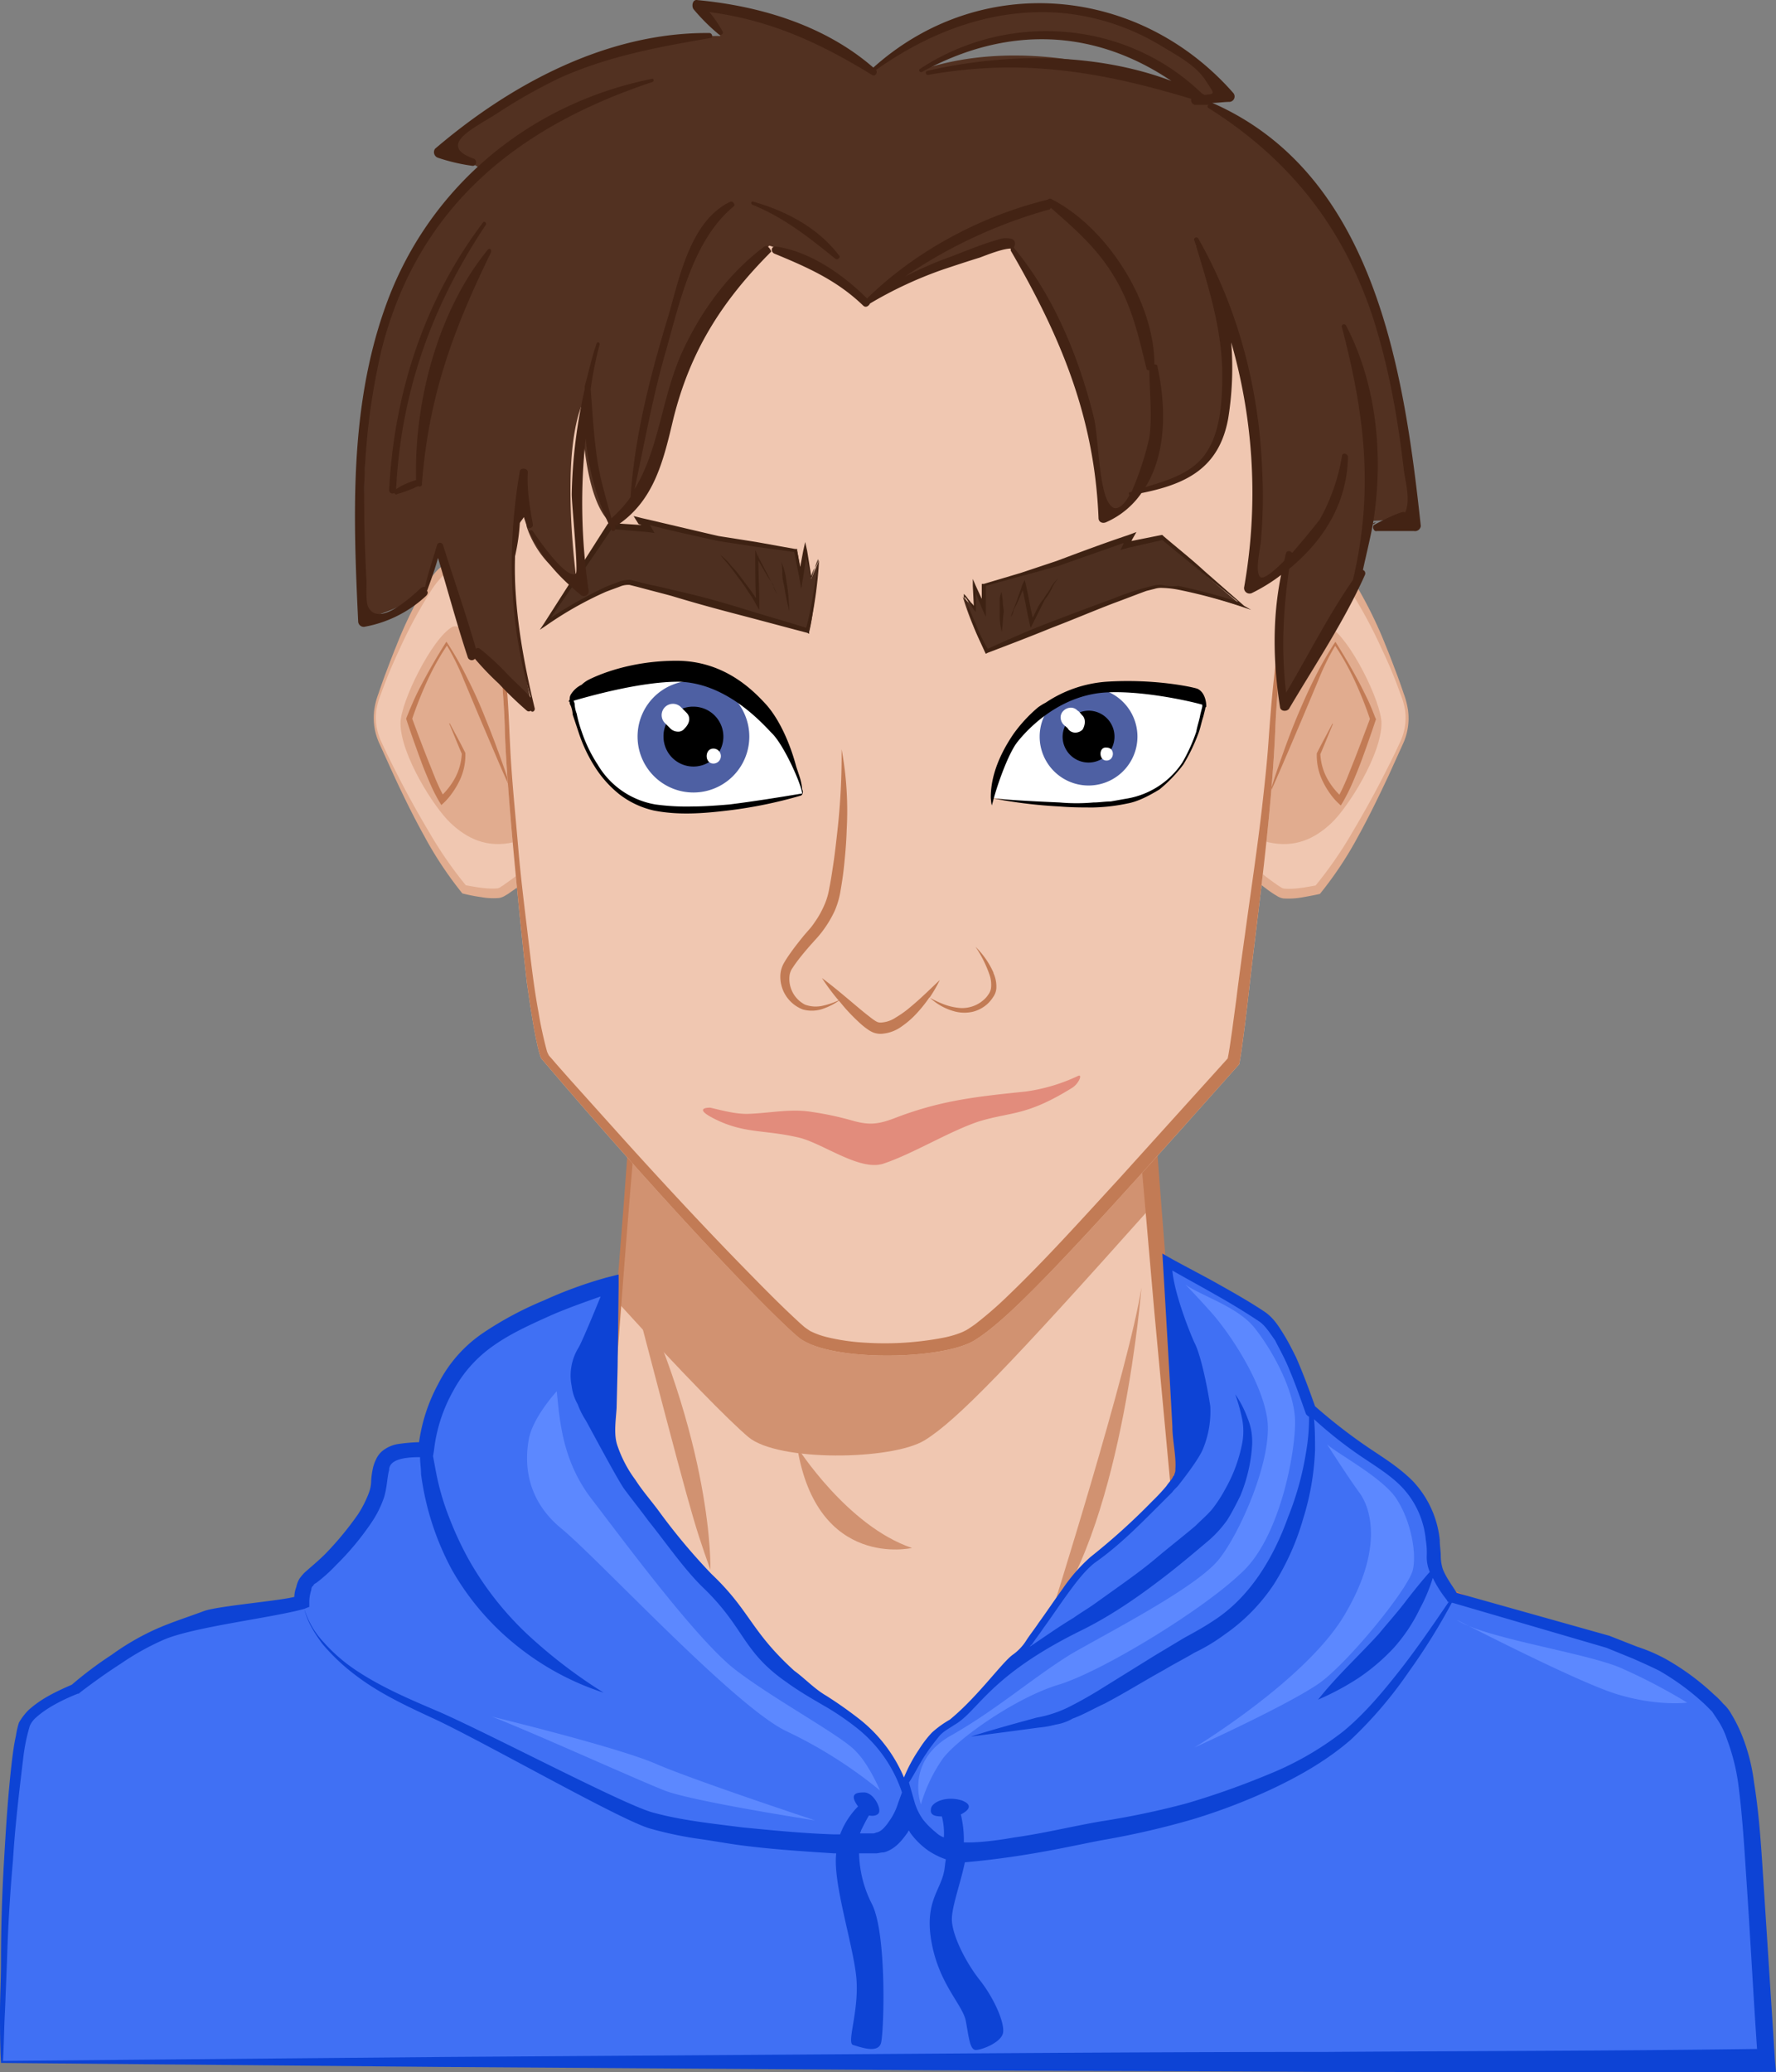 <svg id="Ebene_1" data-name="Ebene 1" xmlns="http://www.w3.org/2000/svg" viewBox="0 0 534 622.96"><rect x="0" y="0" width="534" height="622.96" fill="#808080" stroke="none"/><defs><style>.cls-1{fill:#f0c7b1;}.cls-2{fill:#d19271;}.cls-3{fill:#c27b55;}.cls-4{fill:#4070f4;}.cls-5{fill:#0d43d5;}.cls-6{fill:#5c88ff;}.cls-7{fill:#e1ac8f;}.cls-8{fill:#e28c7c;}.cls-9{fill:#fff;}.cls-10{fill:#4e60a3;}.cls-11{fill:#4d2f20;}.cls-12{fill:#3e2213;}.cls-13{fill:#523121;}.cls-14{fill:#432314;}</style></defs><g id="svga-group-wrapper"><g id="svga-group-humanwrap-move"><g id="svga-group-humanwrap"><g id="svga-group-humanbody-back"><path id="SvgjsPath8020" class="cls-1" d="M542.4,554.7c-6.9-10.2-116.7-53.4-116.7-53.4l-40.2-15.6L368.7,279.3H230.4L213.9,486l-40.2,15.6S64.2,544.8,57,555c-6.9,10.2-9.9,44.7-9.9,44.7V657H552.6V599.4c-.3.3-3-34.5-10.2-44.7Z" transform="translate(-32.1 -40.17)"/></g><g id="svga-group-chinshadow-single"><path id="SvgjsPath8541" class="cls-2" d="M257.1,472.14c8.85,7.5,43.2,7,53,1,9.6-5.88,25.71-22.56,68.76-70.86l-10-123H230.46L218.31,432.15C237.12,452.82,251.4,467.34,257.1,472.14Z" transform="translate(-32.1 -40.17)"/></g><g id="svga-group-humanbody-front"><path id="SvgjsPath8021" class="cls-3" d="M553.5,657c-.3-19.2-.3-38.4-.3-57.6l-.9-.3a.42.42,0,0,1,.6,0,.29.29,0,0,1,.3.3v-1.2l-.3-1.5-.3-2.7-.6-5.7c-.6-3.9-1.2-7.5-1.8-11.4a78.46,78.46,0,0,0-2.7-11.4c-1.2-3.6-2.4-7.5-4.5-10.8-2.4-2.7-5.7-4.5-8.7-6.3s-6.3-3.3-9.6-5.1c-6.3-3.3-12.9-6.3-19.5-9.3-13.2-6-26.1-11.7-39.3-17.1-13.2-5.7-26.4-11.1-39.6-16.5l-39-15.6-3.6-50.7c-1.2-17.1-2.7-34.5-3.9-51.6l-3.9-51.6L371.4,279l-.3-2.4h-2.4c-23.1,0-46.2.3-69.3.3l-69.3.6h-1.5V279L225,330.6l-3.9,51.6c-2.4,34.2-5.4,68.4-8.4,102.6-16.8,6.3-33.6,12.6-50.1,19.2q-25.2,9.9-50.4,20.7c-8.4,3.6-16.8,7.2-24.9,10.8-8.4,3.9-16.5,7.5-24.6,12.3a36.42,36.42,0,0,0-6,4.2,4.41,4.41,0,0,0-1.5,1.8l-.9,1.8a16.08,16.08,0,0,0-1.5,3.3,76.27,76.27,0,0,0-3.9,13.5,272.12,272.12,0,0,0-4.2,27.3L44.4,657v2.7h2.7l126.3.3H300c42,0,84.3-.3,126.3-.6l126.3-1.5h.9V657ZM300,654l-126.3-.3L50.1,654l-.3-54.3c.9-9,1.8-17.7,3.6-26.7a86.27,86.27,0,0,1,3.3-12.6,23.79,23.79,0,0,1,1.2-2.7l.6-1.2.9-.9a42.11,42.11,0,0,1,5.4-3.6c7.5-4.5,15.9-8.4,24-12.3s16.5-7.5,24.6-11.1c16.5-7.2,33.3-14.4,50.1-21.3s33.6-13.5,50.7-20.1l.6-.3v-.6c2.7-34.5,5.1-69,8.1-103.2l4.2-51.6,4.5-50.1,67.8.6c22.2.3,44.4.3,66.9.3l3.9,49.2,4.5,51.6c1.5,17.1,3,34.5,4.5,51.6l4.8,51.6v.9l.9.3,40.2,15c13.2,5.1,26.7,10.2,39.9,15.6s26.4,11.1,39.6,16.8c6.6,3,12.9,6,19.5,9,3.3,1.5,6.3,3.3,9.6,4.8,3,1.8,6.3,3.6,8.7,6a35,35,0,0,1,4.2,10.5c.9,3.6,1.8,7.5,2.4,11.1.6,3.9,1.2,7.5,1.8,11.4l.6,5.7.3,2.7.3,1.5v1.2c0,18.9,0,37.8-.3,56.7L426.3,654c-42,.3-84.3,0-126.3,0Z" transform="translate(-32.1 -40.17)"/><path id="SvgjsPath8022" class="cls-2" d="M375.3,427.2s-5.4,69-27.3,98.7C348,525.9,371.7,450.9,375.3,427.2Zm-103.5,48s15,23.7,34.5,30.3C306.3,505.5,277.8,512.1,271.8,475.2ZM220.2,420c20.1,76.8,20.1,76.8,25.5,92.1C245.7,512.1,246.9,474.3,220.2,420Z" transform="translate(-32.1 -40.17)"/></g><g id="svga-group-clothes-single"><path id="SvgjsPath7905" class="cls-4" d="M32.7,660c0-45.6,3.6-96.6,6.9-102.3,3-5.7,15-9.9,15-9.9a145.58,145.58,0,0,1,21.3-14.4c10.5-5.7,47.1-11.7,47.1-11.7a15.92,15.92,0,0,1,1.2-5.7c1.2-2.7,5.7-3.6,15-15.6s6.3-14.4,8.1-20.1,13.2-4.5,13.2-4.5,1.2-18,14.4-30c13.2-11.7,40.8-19.8,40.8-19.8s-.3,20.7-.3,33.9-3.9,13.8,15.3,37.8c19.5,23.7,37.2,45.3,46.2,51,9.3,5.7,21.6,12,27.3,28.5,0,0,5.1-13.2,11.1-17.7s18.6-18,23.7-23.1,15.9-24.3,22.5-28.5c6.6-4.5,22.2-19.5,24.9-23.7s-2.7-65.1-2.7-65.1,20.7,11.1,28.2,16.2,14.7,28.5,14.7,28.5,7.2,6.3,15.3,12.3,14.1,8.7,18.6,17.1,2.4,15.9,4.2,19.5c1.8,3.3,3.6,6,4.8,7.8,0,0,51.3,15.3,60,19.2s17.1,12,17.1,12,9.3,5.7,11.7,29.4,5.4,79.2,5.4,79.2l-531-.3Z" transform="translate(-32.1 -40.17)"/><path id="SvgjsPath7906" class="cls-5" d="M565.8,659.7l-3.6-55.8c-.6-9.3-1.2-18.6-2.7-27.9a57.3,57.3,0,0,0-3.6-14.1,45.16,45.16,0,0,0-3.3-6.6,11.75,11.75,0,0,0-2.4-3,22.91,22.91,0,0,0-2.7-2.7,74.22,74.22,0,0,0-14.7-10.8,50.57,50.57,0,0,0-8.4-3.6l-8.4-3.3L470.1,519c-1.5-2.4-3.3-4.8-4.2-7.2a13.31,13.31,0,0,1-.6-3.9c0-1.5-.3-3-.3-4.8a30.21,30.21,0,0,0-8.1-17.7c-4.8-4.8-10.2-7.8-15.3-11.4a163.49,163.49,0,0,1-14.1-11.1c-1.8-5.1-3.6-9.9-5.7-14.7-1.2-2.4-2.4-4.8-3.9-7.2s-3-4.8-5.7-6.6c-4.5-3-9.3-5.7-14.1-8.4s-9.6-5.1-14.4-7.8l-2.1-1.2s2.1,35.1,3,51.9c0,4.2,1.2,9,.9,12.9a2.7,2.7,0,0,1-.3,1.5c0,.3,0,.3-.3.6l-.3.6c-.6.9-1.2,1.5-1.8,2.4a57.59,57.59,0,0,1-4.2,4.5A195.89,195.89,0,0,1,360,508.2a50.77,50.77,0,0,0-8.4,9.6c-2.4,3.3-4.8,6.9-7.2,10.2-1.2,1.8-2.4,3.3-3.6,5.1a15.05,15.05,0,0,1-4.2,4.5c-3.3,2.4-10.5,12.6-18.9,19.5a30.45,30.45,0,0,0-5.4,3.9,32.75,32.75,0,0,0-3.9,5.1,45.27,45.27,0,0,0-4.5,8.4,44.14,44.14,0,0,0-13.2-17.4,124.35,124.35,0,0,0-10.2-7.2c-3.6-2.1-6.3-5.1-9.6-7.5-13.2-12-13.2-18-24.9-29.1a182.91,182.91,0,0,1-15.6-18.6c-2.4-3.3-5.1-6.3-7.2-9.6a37.18,37.18,0,0,1-5.4-10.2c-1.2-3.3-.6-7.2-.3-11.4l.3-12.3.3-24.3v-3.6l-3.6.9a128.55,128.55,0,0,0-18.9,6.9,103.68,103.68,0,0,0-18,9.6,40.71,40.71,0,0,0-13.8,15.6,51.61,51.61,0,0,0-5.7,17.4,53.88,53.88,0,0,0-6.6.6,10.2,10.2,0,0,0-4.5,2.1,7.22,7.22,0,0,0-1.8,2.4,12.35,12.35,0,0,0-.9,2.4,23.53,23.53,0,0,0-.6,4.2,10.78,10.78,0,0,1-.6,3.3,33.9,33.9,0,0,1-3.3,6.6,95.66,95.66,0,0,1-9.9,12c-1.8,1.8-3.6,3.3-6,5.4a13,13,0,0,0-1.8,2.1,7.84,7.84,0,0,0-.9,2.4,8.88,8.88,0,0,0-.6,3c-4.5,1.2-22.5,2.7-27,4.2-4.8,1.8-9.6,3.3-14.4,5.4a75.27,75.27,0,0,0-13.5,7.8,113.76,113.76,0,0,0-12,9c-4.8,2.1-9.3,4.2-13.2,7.8a18.7,18.7,0,0,0-2.7,3.6,23.68,23.68,0,0,0-.9,3.9c-.6,2.7-.9,5.1-1.2,7.5-1.2,10.2-1.8,20.1-2.4,30.3s-.9,20.1-.9,30.3c0,5.1-.3,10.2-.3,15,0,5.1,0,9.9.3,15.3l131.7,1.2,132.6.9c44.1.3,88.5.3,132.9.6,44.4,0,88.8.3,133.2,0h3.3l-.3-3.3ZM310.8,567c1.2-1.8,2.4-3.3,3.6-4.8s3-2.4,4.8-3.6c7.2-4.2,10.2-14.7,38.4-28.5,9.6-4.8,18-10.8,26.1-17.1,4.2-3.3,8.1-6.6,12-9.9a34.89,34.89,0,0,0,5.4-6c1.5-2.4,2.7-4.8,3.9-7.2a47.25,47.25,0,0,0,3.6-15.6,21.25,21.25,0,0,0-.3-4.2,19.4,19.4,0,0,0-1.2-3.9,30.23,30.23,0,0,0-3.6-6.9,54.73,54.73,0,0,1,2.1,7.5,19.37,19.37,0,0,1,0,7.2,45,45,0,0,1-5.1,13.8,41.2,41.2,0,0,1-3.9,6c-1.5,1.8-3.3,3.3-5.1,5.1-3.9,3.3-7.8,6.3-11.7,9.6s-8.1,6.3-12.3,9.3l-6.3,4.5c-2.1,1.5-4.2,2.7-6.3,4.2-4.5,2.7-8.7,5.7-13.2,8.7.3-.3.3-.6.6-.6,1.2-1.8,2.4-3.3,3.6-5.1,2.4-3.3,4.8-6.9,7.2-10.2s5.1-6.9,8.1-9.3c6.9-4.8,12.9-10.8,18.9-16.8l4.5-4.5c.6-.9,1.5-1.5,2.1-2.4,0,0,6-7.5,7.2-10.8a29.36,29.36,0,0,0,2.1-12.6c-.6-4.2-2.7-15.3-4.8-19.2-1.5-3.3-6-14.7-6.6-21.6,4.2,2.4,8.1,4.5,12.3,6.9,4.8,2.7,9.3,5.4,13.8,8.4,1.8,1.2,3.3,3.6,4.8,5.7,1.2,2.4,2.4,4.5,3.6,7.2,2.1,4.8,3.9,9.9,5.7,15l.3.3.3.3a.29.29,0,0,1,.3.3v.3a58.59,58.59,0,0,1-.9,10.2,89.73,89.73,0,0,1-5.4,19.5c-4.5,12.6-11.7,24.3-22.5,31.2-2.7,1.8-5.4,3.3-8.7,5.1l-9,5.4-17.4,10.8c-3,1.8-5.7,3.3-8.7,4.8a36.16,36.16,0,0,1-9.3,3c-6.6,1.8-13.2,3.6-19.8,5.7,6.9-.9,13.8-1.8,20.4-2.7a30.31,30.31,0,0,0,5.1-.9,14.77,14.77,0,0,0,5.1-1.8c3.3-1.2,6.3-3,9.6-4.5,6.3-3.3,12-6.9,18-10.2,3-1.8,6-3.3,9-5.1a55,55,0,0,0,9-5.4,56,56,0,0,0,15-15.3,76,76,0,0,0,8.7-19.5,78.77,78.77,0,0,0,3.6-20.7c0-3,0-6.3-.3-9.3a126.89,126.89,0,0,0,12.3,9.9c5.1,3.6,10.5,6.6,14.4,10.8a26.59,26.59,0,0,1,6.9,15.6,22.71,22.71,0,0,1,.3,4.5,11.45,11.45,0,0,0,.9,5.1c-2.4,2.7-4.8,5.7-6.9,8.4-2.7,3.6-5.7,6.9-8.4,10.2-5.7,6.3-12.6,12.6-18.3,19.8a80.09,80.09,0,0,0,12.3-6.6,61.4,61.4,0,0,0,10.5-9,49.75,49.75,0,0,0,7.8-11.7,50.77,50.77,0,0,0,3.9-9.3,35.53,35.53,0,0,0,4.2,6.6l.3.6h.3c-4.5,6.6-9,13.2-14.1,19.8-5.4,6.9-11.1,13.8-17.7,19.2a93.16,93.16,0,0,1-22.5,12.9,239.44,239.44,0,0,1-24.6,8.7,245.94,245.94,0,0,1-25.8,5.4c-8.7,1.5-17.1,3.6-25.8,4.8-10.2,1.8-14.4,1.5-15.3,1.5a32.65,32.65,0,0,0-.9-8.4c1.8-.9,4.2-2.7.3-4.2-4.8-1.5-9.3.6-9.3,2.7-.3,1.8,1.5,2.1,3.3,2.1a20.45,20.45,0,0,1,.6,6.3,6.53,6.53,0,0,1-2.4-1.5,24,24,0,0,1-3.9-3.9,18,18,0,0,1-2.4-4.8l-1.8-6.3c1.8-2.7,3.3-6,5.4-9ZM125.1,523.2v-1.8a12.76,12.76,0,0,1,.6-3.3c0-.6.3-1.2.6-1.2q0-.45.9-.9a48.72,48.72,0,0,0,6-5.4A83.57,83.57,0,0,0,143.7,498a31.63,31.63,0,0,0,3.9-7.8c.9-3,.9-6,1.5-8.1,0-3.3,4.8-3.9,9.3-3.9,0,1.8.3,3.3.3,5.1a83.15,83.15,0,0,0,9.3,28.8,79.52,79.52,0,0,0,19.5,22.8A81.79,81.79,0,0,0,213.6,549a151.71,151.71,0,0,1-23.1-17.7,94.76,94.76,0,0,1-17.4-22.2,100.74,100.74,0,0,1-6-12.9,76.27,76.27,0,0,1-3.9-13.5c-.3-1.5-.6-3.3-.9-4.8l.3-1.8a47.16,47.16,0,0,1,5.7-17.7,39,39,0,0,1,12.3-13.8c5.1-3.6,11.1-6.3,17.1-9,4.8-2.1,9.9-3.9,15-5.7,0,0-5.1,12.6-6.6,15.3a16,16,0,0,0-2.1,11.7,14.34,14.34,0,0,0,1.8,5.4,23.92,23.92,0,0,0,2.4,4.8c1.2,2.1,9,16.8,11.4,20.4,2.4,3.3,5.1,6.6,7.5,9.9,5.1,6.3,10.8,14.7,16.8,20.4,12.3,12,11.4,18.9,24.9,28.2,3.3,2.4,6.9,4.5,10.5,6.6a81.1,81.1,0,0,1,9.9,6.6A41.41,41.41,0,0,1,303,578.1l.3.9-1.2,3.3a18.24,18.24,0,0,1-2.7,5.4c-1.2,1.8-2.4,3-3.6,3.3-.3,0-.6.3-1.2.3h-3.9c0-.3.3-.6.3-.9.9-1.8,1.8-3.6,2.4-4.5,1.2.3,2.7,0,3-.9.6-1.5-1.8-6.3-4.8-6-2.7,0-3.9.9-1.5,4.2a23.87,23.87,0,0,0-5.4,8.4h-1.8c-9.3-.3-18.3-1.2-27.6-2.1-9.3-1.2-18.3-2.1-27-4.5s-46.8-22.5-63.6-30c-8.4-3.6-17.1-7.2-24.9-12.3a50.47,50.47,0,0,1-10.5-9,25.2,25.2,0,0,1-5.7-9.9l1.5-.6ZM431.1,657c-44.1,0-87.9.3-132,.6l-132.6.9L33,659.7c.3-4.8.3-9.9.6-15l.6-15c.3-10.2.9-20.1,1.8-30.3.6-9.9,1.8-20.1,3-30a60.07,60.07,0,0,1,1.2-7.2c.3-1.2.6-2.4.9-3.3a7.22,7.22,0,0,1,1.8-2.4c3.3-3,8.1-5.4,12.6-7.2h.3l.3-.3c3.9-3,8.1-6,12.3-8.7a78.22,78.22,0,0,1,12.9-7.2c9-3.9,32.7-6.6,42.3-9.3.9,3.9,3,7.2,5.4,10.5a61.51,61.51,0,0,0,10.2,9.6c7.5,5.7,16.2,9.6,24.6,13.5,16.8,8.1,54.6,29.7,63.6,32.4a113.49,113.49,0,0,0,13.8,3c4.5.6,9.3,1.5,13.8,2.1,9.3,1.2,18.6,1.8,27.9,2.4h.6v.3c-.9,8.7,4.8,26.1,6,36.3s-3,20.4-.9,21,7.5,2.7,8.4-.6,1.8-32.7-2.7-41.7a35,35,0,0,1-3.9-15.3h5.1c.6,0,1.5-.3,2.4-.3,3.3-.9,5.4-3.6,6.9-5.7.3-.3.3-.6.6-.9,0,.3.3.3.3.6a23.07,23.07,0,0,0,5.4,5.4,22.72,22.72,0,0,0,5.4,2.7c-.3,1.5-.3,2.7-.6,3.9-1.2,5.7-6,9.3-3.6,21.6s9.3,18.3,10.2,23.1,1.2,8.7,3,8.7,7.2-2.1,8.1-4.8-2.4-10.5-6.9-16.2-8.4-13.8-8.4-18.3c0-3.9,2.7-11.1,3.9-17.1,20.1-1.8,33.9-5.4,42.6-6.9a247.78,247.78,0,0,0,25.8-6,178,178,0,0,0,24.9-9.6c8.1-3.9,15.9-8.4,22.8-14.4a125.17,125.17,0,0,0,17.4-20.4A183.62,183.62,0,0,0,468.6,522h.3l46.2,13.5,8.1,3.3c2.7,1.2,5.4,2.4,7.8,3.6a74.51,74.51,0,0,1,13.8,10.2l.3.3,1.8,1.8,1.8,2.7a24.53,24.53,0,0,1,2.7,5.7,62.63,62.63,0,0,1,3.3,12.9c1.2,9,1.8,18.3,2.4,27.6,1.2,17.4,2.1,35.1,3.3,52.5-43.5.6-86.4.6-129.3.9Z" transform="translate(-32.1 -40.17)"/><path id="SvgjsPath7907" class="cls-6" d="M519.3,541.5c-10.5-4.5-41.4-9-49.2-14.4,0,0,35.4,18.3,47.7,22.2s21.6,2.7,21.6,2.7a168.69,168.69,0,0,0-20.1-10.5Zm-97.8-73.8c0-9.6-7.2-22.2-12.3-28.5s-16.2-9.6-20.7-12.9c0,0,2.7,2.7,7.8,8.4s15,20.1,16.8,31.8-7.8,33.9-14.4,42.3-32.4,21.6-44.4,28.5c-11.7,7.2-22.5,16.8-36.3,24.6s-9,20.7-9,20.7a46.49,46.49,0,0,1,6.6-13.8c4.5-6,21.9-18.3,34.8-22.2s42.9-22.2,54.6-33.3C416.7,503.1,421.5,477.6,421.5,467.7Zm9.6,6.6s5.7,9,9.6,14.4c3.9,5.1,7.2,17.7-4.5,37.2s-45,39.6-45,39.6S419.7,552.6,429,546c9-6.6,26.7-28.5,27.9-33.9,1.2-5.1-.6-14.4-4.5-20.7C448.8,484.8,433.8,477,431.1,474.3ZM253.2,542.1c-11.7-9-34.2-39.6-43.2-51.3s-9.6-24-10.5-32.4c0,0-7.2,7.8-8.4,14.4s-1.2,17.7,9.6,26.7c11.1,9,52.5,54,68.1,61.2a136.5,136.5,0,0,1,27.9,17.7s-3.3-7.8-7.2-11.7c-3.9-4.5-24.6-15.6-36.3-24.6ZM180,556.2c11.7,4.5,43.5,18.9,51.9,22.2s45.3,9,45.3,9-35.4-11.7-47.4-16.8c-11.4-5.1-49.8-14.4-49.8-14.4Z" transform="translate(-32.1 -40.17)"/></g><g id="svga-group-head"><g id="svga-group-ears-left-move"><g id="svga-group-ears-left"><path id="SvgjsPath10521" class="cls-1" d="M205.59,241.08s-33.45-29.4-38.82-29.88c-4.62-.42-16.08,24-21.15,39.48a17.6,17.6,0,0,0,.75,12.6C151.23,274,162,296.4,171.66,307.62c0,0,8.16,1.77,10.74,1s22.74-17,24.81-23.31,2.49-33.9-1.62-44.22Z" transform="translate(-32.1 -40.17)"/><path id="SvgjsPath10522" class="cls-7" d="M208.47,252.57c.54,3.93.84,7.92,1,11.88s.18,7.95,0,11.94q-.15,3-.51,6a22.94,22.94,0,0,1-.6,3.06,10.26,10.26,0,0,1-1.38,2.88,49.15,49.15,0,0,1-7.41,8.4c-2.64,2.52-5.34,4.89-8.13,7.2-1.41,1.14-2.79,2.25-4.26,3.33-.72.54-1.47,1-2.22,1.56l-1.2.72a5,5,0,0,1-1.59.57,20.35,20.35,0,0,1-5.46-.27c-1.74-.24-3.45-.57-5.19-1l-.39-.09-.24-.3a112.08,112.08,0,0,1-11.22-16.95c-3.3-5.94-6.3-12.09-9.18-18.3l-4.23-9.33a18.4,18.4,0,0,1-1.62-10.38,22.78,22.78,0,0,1,1.32-5c.54-1.62,1.11-3.21,1.68-4.8,1.2-3.15,2.37-6.33,3.66-9.45a122.66,122.66,0,0,1,8.82-18.06,32.38,32.38,0,0,1,3-4.08,9.65,9.65,0,0,1,2-1.77,2.91,2.91,0,0,1,1.56-.48,4.85,4.85,0,0,1,1.41.36c3.18,1.41,5.61,3.42,8.25,5.28,5.16,3.87,10.11,8,15,12.27s9.66,8.58,14.43,13.14a53.15,53.15,0,0,1,2.73,11.67Zm-33.27-35a46.9,46.9,0,0,0-7.77-4.83,7.13,7.13,0,0,0-.78-.24,1.29,1.29,0,0,0-.6.21,6.1,6.1,0,0,0-1.53,1.32,27.5,27.5,0,0,0-2.82,3.72A144.65,144.65,0,0,0,152.37,235c-1.38,3-2.76,6.06-4,9.18-.6,1.56-1.2,3.12-1.77,4.71a22.91,22.91,0,0,0-1.35,4.8,17.15,17.15,0,0,0,1.65,9.78c1.41,3.09,2.94,6.15,4.47,9.15,3.06,6.06,6.36,12,9.78,17.73a119.41,119.41,0,0,0,11.28,16.26l-.63-.39c3.27.6,6.9,1.29,9.87,1a2.24,2.24,0,0,0,.84-.33l1-.66,2.1-1.5c1.41-1,2.79-2.13,4.17-3.24,2.76-2.22,5.43-4.56,8-7a55.08,55.08,0,0,0,7.17-7.83,8.82,8.82,0,0,0,1.14-2.16,22,22,0,0,0,.57-2.67c.27-1.89.51-3.81.63-5.73.3-3.87.42-7.8.45-11.7s-.12-7.86-.45-11.76a52.6,52.6,0,0,0-2-11.52c-10-7.86-20-16.05-30.24-23.58Z" transform="translate(-32.1 -40.17)"/><path id="SvgjsPath10523" class="cls-7" d="M206.37,266s-32.25-40.74-38.31-37.35-15.57,22.59-15.54,29c.06,9.42,10,25.14,15,29.88s11,7.65,19,5.82S206.37,266,206.37,266Z" transform="translate(-32.1 -40.17)"/><path id="SvgjsPath10524" class="cls-3" d="M181.83,265.92c-1.35-3.78-2.85-7.5-4.35-11.22s-3.17-7.35-5-10.92a95.06,95.06,0,0,0-5.91-10.35l-.24-.36-.24.36c-2.25,3.54-4.35,7.14-6.36,10.86-1,1.86-2,3.75-2.88,5.67s-1.71,3.93-2.52,5.94l-.12.3.12.36c1.38,4.23,2.88,8.37,4.41,12.54.75,2.07,1.62,4.11,2.49,6.15a51,51,0,0,0,3,6l.57.93.75-.69a19.55,19.55,0,0,0,2.61-3.06,25.66,25.66,0,0,0,2.07-3.51,17.73,17.73,0,0,0,1.8-8.22v-.18l-.06-.12c-1.5-3-3.09-5.88-4.65-8.82l-.15.09c1.26,3,2.49,6.09,3.78,9.09a17.5,17.5,0,0,1-2,7.23,21.84,21.84,0,0,1-3.72,5c-.78-1.47-1.5-3.06-2.19-4.68l-2.43-6.09c-1.59-4-3.09-8-4.56-12a115.33,115.33,0,0,1,4.56-11.46,76.42,76.42,0,0,1,5.88-10.53,72.9,72.9,0,0,1,5,10.17l4.62,11,4.68,11c1.56,3.66,3.15,7.35,4.8,11l.18-.09c-1.23-3.81-2.55-7.62-3.93-11.4Z" transform="translate(-32.1 -40.17)"/></g></g><g id="svga-group-ears-right-move"><g id="svga-group-ears-right"><path id="SvgjsPath10525" class="cls-1" d="M394.41,241.08s33.45-29.4,38.82-29.88c4.62-.42,16.08,24,21.15,39.48a17.6,17.6,0,0,1-.75,12.6C448.77,274,438,296.4,428.34,307.62c0,0-8.16,1.77-10.74,1s-22.74-17-24.81-23.31-2.49-33.9,1.62-44.22Z" transform="translate(-32.1 -40.17)"/><path id="SvgjsPath10526" class="cls-7" d="M394.32,241c4.74-4.56,9.51-8.91,14.43-13.14s9.84-8.4,15-12.27c2.64-1.89,5.07-3.87,8.25-5.28a6.46,6.46,0,0,1,1.41-.36,3.09,3.09,0,0,1,1.56.48,7.74,7.74,0,0,1,2,1.77,32.38,32.38,0,0,1,3,4.08,127.29,127.29,0,0,1,8.82,18.06c1.29,3.12,2.46,6.27,3.66,9.45.57,1.59,1.14,3.18,1.68,4.8a24.58,24.58,0,0,1,1.32,5A18.4,18.4,0,0,1,453.84,264l-4.23,9.33c-2.91,6.18-5.88,12.33-9.18,18.3a109.16,109.16,0,0,1-11.22,16.95l-.24.3-.39.09c-1.74.39-3.45.69-5.19,1a23.24,23.24,0,0,1-5.46.27,5,5,0,0,1-1.59-.57l-1.2-.72c-.75-.51-1.5-1-2.22-1.56-1.44-1.08-2.85-2.19-4.26-3.33-2.79-2.28-5.49-4.68-8.13-7.2a50.31,50.31,0,0,1-7.41-8.4,10.2,10.2,0,0,1-1.38-2.88,30.52,30.52,0,0,1-.6-3.06c-.24-2-.42-4-.51-6-.21-4-.21-8,0-11.94s.45-8,1-11.88A45.3,45.3,0,0,1,394.32,241Zm.18.18a49,49,0,0,0-2,11.52c-.3,3.9-.45,7.83-.45,11.76s.18,7.83.45,11.7c.15,2,.36,3.87.63,5.73.18.93.33,1.86.57,2.67a7.91,7.91,0,0,0,1.14,2.16,56.75,56.75,0,0,0,7.17,7.83c2.58,2.43,5.28,4.77,8,7,1.38,1.11,2.76,2.19,4.17,3.24l2.1,1.5,1.05.66a2.24,2.24,0,0,0,.84.33c3,.3,6.6-.39,9.87-1l-.63.39a119.41,119.41,0,0,0,11.28-16.26c3.42-5.76,6.72-11.67,9.78-17.73,1.53-3,3.06-6.06,4.47-9.15a17.15,17.15,0,0,0,1.65-9.78,22.41,22.41,0,0,0-1.35-4.8c-.57-1.59-1.14-3.15-1.77-4.71-1.2-3.12-2.58-6.18-4-9.18a142.38,142.38,0,0,0-9.33-17.31,27.5,27.5,0,0,0-2.82-3.72,8.39,8.39,0,0,0-1.53-1.32,1.31,1.31,0,0,0-.6-.21,7.13,7.13,0,0,0-.78.24,46.9,46.9,0,0,0-7.77,4.83C414.57,225.06,404.55,233.25,394.5,241.17Z" transform="translate(-32.1 -40.17)"/><path id="SvgjsPath10527" class="cls-7" d="M393.63,266s32.25-40.74,38.31-37.35,15.57,22.59,15.54,29c-.06,9.42-10,25.14-15,29.88s-11,7.65-19.05,5.82S393.63,266,393.63,266Z" transform="translate(-32.1 -40.17)"/><path id="SvgjsPath10528" class="cls-3" d="M445.62,255.93c-.78-2-1.56-4-2.52-5.94s-1.86-3.81-2.88-5.67c-2-3.72-4.14-7.32-6.36-10.86l-.24-.36-.24.36a103.54,103.54,0,0,0-5.91,10.35c-1.8,3.54-3.42,7.2-5,10.92s-3,7.44-4.35,11.22-2.7,7.59-3.84,11.43l.18.09c1.65-3.63,3.21-7.32,4.8-11l4.68-11,4.62-11a72.9,72.9,0,0,1,5-10.17,78.22,78.22,0,0,1,5.88,10.53,111.1,111.1,0,0,1,4.56,11.46c-1.5,4-3,8-4.56,12l-2.43,6.09c-.69,1.59-1.41,3.21-2.19,4.68a21.84,21.84,0,0,1-3.72-4.95,17.06,17.06,0,0,1-2-7.23c1.29-3,2.52-6.06,3.78-9.09l-.15-.09c-1.56,2.94-3.15,5.85-4.65,8.82l-.06.12v.18a17.73,17.73,0,0,0,1.8,8.22,24,24,0,0,0,2.07,3.51,19.31,19.31,0,0,0,2.61,3.06l.75.69.57-.93a56,56,0,0,0,3-6c.87-2,1.71-4.08,2.49-6.15,1.53-4.14,3-8.31,4.41-12.54l.12-.36-.21-.33Z" transform="translate(-32.1 -40.17)"/></g></g><g id="svga-group-faceshape-wrap"><g id="svga-group-faceshape-single"><path id="SvgjsPath8531" class="cls-1" d="M421.2,164.7c-6.6-30-18.9-48-45.6-62.4C347.7,87.3,300,87.9,300,87.9s-47.7-.6-75.6,14.4c-26.4,14.4-39,32.4-45.6,62.4-2.7,12,0,40.8,0,40.8s4.8,36.9,5.1,54.6c.6,17.4,4.2,54,6.6,75.3,2.94,21.24,4.38,23,4.38,23,36.75,43.2,68.07,76,77.22,83.7,8.85,7.5,43.2,7,53,1,10.38-6.36,28.32-25.26,79.59-83,0,0,.81-3.15,3.21-24.45s6.39-48.93,7.62-75.57c.6-17.4,5.1-54.6,5.1-54.6.3-.3,3.3-28.8.6-40.8Z" transform="translate(-32.1 -40.17)"/><path id="SvgjsPath8532" class="cls-3" d="M421.2,164.7c-6.6-30-18.9-48-45.6-62.4C347.7,87.3,300,87.9,300,87.9s-47.7-.6-75.6,14.4c-26.4,14.4-39,32.4-45.6,62.4-2.7,12,0,40.8,0,40.8s4.8,36.9,5.1,54.6c.6,17.4,4.2,54,6.6,75.3,2.94,21.24,4.38,23,4.38,23,36.75,43.2,68.07,76,77.22,83.7,8.85,7.5,43.2,7,53,1,10.38-6.36,28.32-25.26,79.59-83,0,0,.81-3.15,3.21-24.45s6.39-48.93,7.62-75.57c.6-17.4,5.1-54.6,5.1-54.6.3-.3,3.3-28.8.6-40.8Zm-.09,30.57-1,9.72-.18.39c-1.65,12.87-3.39,25.71-4.77,38.61-.72,6.42-1.23,13-1.68,19.41s-1.17,12.84-1.89,19.26c-1.47,12.84-3.42,25.62-5.16,38.46-.9,6.39-1.8,12.9-2.58,19.29l-1.29,9.6-.69,4.77-.39,2.34-.24,1.23-32.58,36.06c-11.16,12.12-22.23,24.51-34,35.76a113,113,0,0,1-9,7.8c-.75.6-1.53,1.08-2.31,1.62a14.47,14.47,0,0,1-2.13,1.11,30.17,30.17,0,0,1-5.28,1.56,92.8,92.8,0,0,1-23.67,1.53,63,63,0,0,1-11.58-1.68,24.22,24.22,0,0,1-5-1.83c-.3-.21-1.53-1-1.92-1.38-.75-.63-1.47-1.29-2.22-2-5.94-5.49-11.7-11.46-17.46-17.34-11.49-11.82-22.74-23.94-33.81-36.18L203.76,365l-4.08-4.62-2-2.31-.51-.57a8.51,8.51,0,0,1-.6-1.26A118.66,118.66,0,0,1,194,344.37c-1.5-8.1-2.37-16.23-3.36-24.48s-2-16.41-2.7-24.66-1.53-16.47-2.1-24.69-.69-16.5-1.44-24.78S182.94,229.26,182,221s-2-16.41-2.28-24.63a197.27,197.27,0,0,1,.18-24.57,46.71,46.71,0,0,1,.84-5.91c.42-1.92,1-3.93,1.47-5.91,1.11-3.93,2.34-7.8,3.81-11.55a77.19,77.19,0,0,1,11.79-20.85,78.74,78.74,0,0,1,17.64-16,119.32,119.32,0,0,1,10.32-6.24,84.49,84.49,0,0,1,10.92-4.74,141,141,0,0,1,23.49-5.91,235.13,235.13,0,0,1,24.27-3A229.83,229.83,0,0,1,309,91c16.35.42,32.82,1.89,48.6,6.06a94.35,94.35,0,0,1,42.09,24,74.29,74.29,0,0,1,13.71,20.31A118.73,118.73,0,0,1,421,164.79a59.82,59.82,0,0,1,1,10.11c.09,3.39,0,6.81-.09,10.2-.3,3.39-.48,6.78-.78,10.17Z" transform="translate(-32.1 -40.17)"/></g></g><g id="svga-group-mouth-single-move"><g id="svga-group-mouth-single"><path id="SvgjsPath8684" class="cls-8" d="M356.25,363.6a54.09,54.09,0,0,1-15.87,4.71c-14.34,1.47-25,2.61-38.25,7.59-5.4,2.1-8.1,2.7-13.5,1.2a94.45,94.45,0,0,0-12.6-2.7c-6.3-1-12.54.39-18.87.6-3.6.12-7.32-.87-11.52-1.86-2.1,0-3.75.66.42,2.91,9.33,5,15.36,3.6,25.86,6,7.2,1.5,18.6,10.32,25.8,7.92,9-3,19.71-9.69,28.71-12.69,9.9-3,14.28-1.53,28.2-10.2,1.95-1.35,3-4.11,1.62-3.48Z" transform="translate(-32.1 -40.17)"/></g></g><g id="svga-group-eyes-left-move"><g id="svga-group-eyes-left"><g id="svga-group-eyesback-left"><path id="SvgjsPath9026" class="cls-9" d="M240.6,222.6c22.5,0,40.5,17.4,40.5,39s-18,39-40.5,39-40.5-17.4-40.5-39S218.1,222.6,240.6,222.6Z" transform="translate(-32.1 -40.17)"/></g><g id="svga-group-eyesiriswrapper-left"><g id="svga-group-eyesiriscontrol-left"><g id="svga-group-eyesiris-left"><path id="SvgjsPath9409" class="cls-10" d="M240.6,244.8a16.8,16.8,0,1,1-16.8,16.8A16.77,16.77,0,0,1,240.6,244.8Z" transform="translate(-32.1 -40.17)"/><path id="SvgjsPath9410" d="M240.6,252.6a9,9,0,1,1-9,9A8.84,8.84,0,0,1,240.6,252.6Z" transform="translate(-32.1 -40.17)"/><path id="SvgjsPath9411" class="cls-9" d="M238.5,254.4l-1.8-1.8a3.4,3.4,0,0,0-4.8,4.8l1.8,1.8a3.24,3.24,0,0,0,2.1.9,2.34,2.34,0,0,0,2.1-.9c1.8-1.8,1.8-3.6.6-4.8Zm8.1,15.3a2.25,2.25,0,0,0,0-4.5C243.9,265.2,243.9,269.7,246.6,269.7Z" transform="translate(-32.1 -40.17)"/></g></g></g><g id="svga-group-eyesfront-left"><path id="SvgjsPath9034" class="cls-1" d="M240.6,221.1c-23.4,0-42.3,18.3-42.3,40.8s18.9,40.8,42.3,40.8,42.3-18.3,42.3-40.8S264,221.1,240.6,221.1Zm-14.7,60.6c-14.4-5.1-19.2-20.1-21.6-30.3-2.7-10.5,41.4-10.5,52.5-1.2,11.4,9,15.9,21.9,16.5,28.8C273.6,278.7,240.3,286.8,225.9,281.7Z" transform="translate(-32.1 -40.17)"/><path id="SvgjsPath9035" d="M273.3,277.5a17.3,17.3,0,0,0-.9-4.2l-.9-2.7c-1.5-5.7-4.5-13.5-9-18.6-3.6-3.9-12.3-13.2-27-13.2s-24.6,4.8-26.4,5.7A9.12,9.12,0,0,0,207,246a7.77,7.77,0,0,0-3.3,3,2.7,2.7,0,0,0-.3,1.5.93.93,0,0,0-.3.6h.3a1.8,1.8,0,0,0,.3,1.2,8.76,8.76,0,0,1,.6,2.7l1.8,5.4a45.14,45.14,0,0,0,4.8,10.2,33.5,33.5,0,0,0,7.5,8.4,26.57,26.57,0,0,0,10.2,4.8c7.5,1.5,15,.9,22.5,0a135.06,135.06,0,0,0,21.9-4.5,1.41,1.41,0,0,0,.3-1.8Zm0,1.2c-7.2,1.2-14.7,2.4-21.9,3.3-3.6.3-7.5.6-11.1.6a68.86,68.86,0,0,1-11.1-.6,25,25,0,0,1-17.4-12,43.07,43.07,0,0,1-4.8-9.9,36.27,36.27,0,0,1-1.5-5.4,8.76,8.76,0,0,1-.6-2.7c0-.6-.3-.9-.3-1.2,4.2-1.2,19.8-5.7,31.5-5.7,13.5.3,23.7,10.8,27.9,15.3,3.6,3.3,9,15.3,9.3,18.3Z" transform="translate(-32.1 -40.17)"/></g></g></g><g id="svga-group-eyes-right-move"><g id="svga-group-eyes-right"><g id="svga-group-eyesback-right"><path id="SvgjsPath9027" class="cls-9" d="M359.4,222.6c22.5,0,40.5,17.4,40.5,39s-18,39-40.5,39-40.5-17.4-40.5-39S336.9,222.6,359.4,222.6Z" transform="translate(-32.1 -40.17)"/></g><g id="svga-group-eyesiriswrapper-right"><g id="svga-group-eyesiriscontrol-right"><g id="svga-group-eyesiris-right"><path id="SvgjsPath9412" class="cls-10" d="M359.4,246.9a14.7,14.7,0,1,1-14.7,14.7A14.72,14.72,0,0,1,359.4,246.9Z" transform="translate(-32.1 -40.17)"/><path id="SvgjsPath9413" d="M359.4,253.8a7.8,7.8,0,1,1-7.8,7.8A7.94,7.94,0,0,1,359.4,253.8Z" transform="translate(-32.1 -40.17)"/><path id="SvgjsPath9414" class="cls-9" d="M357.6,255.3c-.6-.6-.9-1.2-1.5-1.5a2.72,2.72,0,0,0-2.1-.9,3.24,3.24,0,0,0-2.1.9,2.72,2.72,0,0,0-.9,2.1,3.24,3.24,0,0,0,.9,2.1c.6.6,1.2.9,1.5,1.5a2.72,2.72,0,0,0,2.1.9,3.24,3.24,0,0,0,2.1-.9c.9-1.5.9-3.3,0-4.2Zm7.2,13.5c2.4,0,2.7-3.9,0-3.9C362.4,264.6,362.4,268.8,364.8,268.8Z" transform="translate(-32.1 -40.17)"/></g></g></g><g id="svga-group-eyesfront-right"><path id="SvgjsPath9036" class="cls-1" d="M359.4,221.1c-23.4,0-42.3,18.3-42.3,40.8s18.9,40.8,42.3,40.8,42.3-18.3,42.3-40.8-18.9-40.8-42.3-40.8Zm15.9,58.5c-13.2,5.4-45,.3-45,.3.3-5.7,3.9-17.4,14.1-26.1s51.6-11.4,49.8-2.1c-2.1,9.3-5.7,22.8-18.9,27.9Z" transform="translate(-32.1 -40.17)"/><path id="SvgjsPath9039" d="M394.8,252.3s0-3.9-2.7-5.1c-1.8-.6-13.2-3-27.3-2.1a37.67,37.67,0,0,0-18.3,6.3,16.75,16.75,0,0,0-2.4,1.5,44.46,44.46,0,0,0-7.2,7.8c-3.9,5.7-6.9,12.3-6.9,19.2a16.15,16.15,0,0,0,.3,2.4s.3-.9.6-2.1a142.82,142.82,0,0,0,19.8,2.4c3.6.3,6.9.3,10.2.3a55.83,55.83,0,0,0,10.2-1.2c3.3-.6,6.6-2.4,9.6-4.2a42.63,42.63,0,0,0,7.2-7.5,53.17,53.17,0,0,0,4.5-9.3c.6-1.5.9-3.3,1.5-5.1l.6-2.4c0-.3,0-.3.3-.6v-.3Zm-1.2.3L393,255c-.3,1.8-.9,3.3-1.2,5.1a51.91,51.91,0,0,1-4.2,9.3,25,25,0,0,1-16.5,10.8c-1.8.3-3.3.6-5.1.9-1.8,0-3.3.3-5.1.3a57.91,57.91,0,0,1-10.2,0c-6.6-.3-13.2-.6-19.8-1.2,1.2-4.5,4.5-13.8,7.2-17.1,3.6-4.5,12.6-13.5,25.5-14.7,10.8-.9,25.8,2.4,30,3.6v.6Z" transform="translate(-32.1 -40.17)"/></g></g></g><g id="svga-group-eyebrows-left-move"><g id="svga-group-eyebrows-left-rotate"><g id="svga-group-eyebrows-left"><path id="SvgjsPath7883" class="cls-11" d="M278.4,208.5a131.38,131.38,0,0,1-3,21.3s-48.3-13.8-54-14.4-25.2,12.3-25.2,12.3l19.5-29.4,11.4.9-1.8-2.7,24,5.7,22.5,3.6,1.5,8.4,1.2-8.4,1.5,8.4,2.4-5.7Z" transform="translate(-32.1 -40.17)"/><path id="SvgjsPath7884" class="cls-12" d="M278.4,208.5l-.3.3a9,9,0,0,1-1.2,2.4,14.63,14.63,0,0,0-.9,2.1l-1.2-7.5-.6-2.7-.6,2.7-.9,4.8-.9-4.8v-.6h-.6l-11.7-2.1-5.7-.9c-1.8-.3-3.9-.6-5.7-.9-7.8-1.8-15.3-3.6-23.1-5.4l-2.4-.6,1.5,2.4.9.3-9.3-.6h-.6l-.3.3c-3.3,5.1-6.3,9.9-9.6,15l-9.6,15-1.2,1.8,1.8-1.2a106.74,106.74,0,0,1,18-10.2c1.5-.6,3.3-1.2,4.8-1.8a6.61,6.61,0,0,1,2.4-.3l1.2.3,1.2.3c3.3.9,6.9,1.8,10.2,2.7,6.9,2.1,13.5,3.9,20.4,5.7s13.5,3.6,20.4,5.4l.6.3v-.6c.9-3.6,1.2-7.2,1.8-10.8.3-1.8.3-3.6.6-5.4a8.31,8.31,0,0,1,.3-2.7v-2.4l.3-.3Zm-.3,1.2-.3,1.2-.3,2.7-.9,5.4c-.6,3.3-1.2,6.6-2.1,9.9-6.6-2.1-13.2-3.9-19.8-6-6.9-2.1-13.5-3.9-20.4-5.4-3.3-.9-6.9-1.5-10.2-2.4l-1.2-.3-1.2-.3a8.31,8.31,0,0,0-2.7.3c-1.8.6-3.3,1.2-4.8,1.8a128.56,128.56,0,0,0-16.5,9.3l8.7-12.6c3.3-4.8,6.6-9.6,9.6-14.1l10.8.9,2.1.3-1.2-2.1-.3-.3c6.9,1.8,13.8,3.3,20.7,4.8l11.7,1.8,11.1,1.5,1.5,7.5.6,3.6.6-3.6.9-6,1.2,5.7.3.9.3-.9.9-2.7a20.67,20.67,0,0,1,.9-2.4v1.5Zm-8.7,14.1a63.16,63.16,0,0,0-.6-7.5c-.3-1.2-.3-2.4-.6-3.6a16.91,16.91,0,0,0-1.2-3.6,14.61,14.61,0,0,1,.3,3.6,15.06,15.06,0,0,0,.6,3.6A66.34,66.34,0,0,0,269.4,223.8Zm-3.6-5.1c-.6-.9-.9-2.1-1.5-3l-1.5-3-3-5.7-.6-1.5v1.8c0,4.8,0,9.6.3,14.4l.9-.3c-.9-1.2-1.8-2.7-2.7-3.9l-2.7-3.6a31.77,31.77,0,0,0-3-3.6,17.19,17.19,0,0,0-3.3-3.3c.9,1.2,2.1,2.4,3,3.6l2.7,3.6a43.89,43.89,0,0,1,2.7,3.9,27.39,27.39,0,0,1,2.4,3.9l.9,1.5v-1.8c0-4.8-.3-9.6-.3-14.4l-.6.3,3.3,5.7,1.8,2.7a5.39,5.39,0,0,0,1.2,2.7Z" transform="translate(-32.1 -40.17)"/></g></g></g><g id="svga-group-eyebrows-right-move"><g id="svga-group-eyebrows-right-rotate"><g id="svga-group-eyebrows-right"><path id="SvgjsPath7885" class="cls-11" d="M321.6,219.6a85.78,85.78,0,0,0,6.9,16.5s44.7-18.3,50.4-19.5,27,6,27,6l-24.6-20.7-10.8,2.4,1.2-2.4L349.2,210l-21.3,6v6.9l-2.7-6.6v6.9l-3.6-3.6Z" transform="translate(-32.1 -40.17)"/><path id="SvgjsPath7886" class="cls-12" d="M406.2,222.3l-12-10.5c-3.9-3.6-8.1-6.9-12.3-10.5l-.3-.3h-.3l-9,1.8.3-.6,1.2-2.1-2.4.9c-7.2,2.4-14.4,5.1-21.6,7.8l-5.4,1.8-5.4,1.8-11.1,3.3h-.6v4.5l-1.8-3.9-.9-2.1v2.1l.3,6c-.3-.6-.9-.9-1.2-1.5-.6-.6-.9-1.2-1.5-1.8l-.3-.3v.9l.3.6.3,1.2a5.56,5.56,0,0,1,.6,2.1c.6,1.5.9,2.7,1.5,4.2.9,2.7,2.4,5.7,3.6,8.4l.3.6.6-.3c6.3-2.4,12.6-4.8,19.2-7.5,6.3-2.4,12.6-5.1,18.9-7.5,3.3-1.2,6.3-2.4,9.6-3.6l1.2-.3,1.2-.3a6.61,6.61,0,0,1,2.4-.3,29.56,29.56,0,0,1,5.1.6,161.85,161.85,0,0,1,19.8,5.4l1.8.6-2.1-1.2ZM381.3,216a8.31,8.31,0,0,0-2.7.3l-1.2.3-1.2.3a90.16,90.16,0,0,0-9.6,3.3c-6.6,2.4-12.9,4.8-19.2,7.2s-12.3,5.1-18.3,7.8a42.73,42.73,0,0,1-3.6-7.5c-.6-1.2-1.2-2.7-1.8-4.2l-.9-2.1-.3-.9-.3-.6v-.3a6.28,6.28,0,0,1,1.2,1.8,12.7,12.7,0,0,1,1.5,2.1l.6.6v-5.7l1.8,4.5,1.2,2.7v-9.3l10.8-3c3.6-.9,7.5-2.1,11.1-3,6.6-2.4,12.9-4.5,19.5-6.9v.3l-.9,1.8,2.1-.6,10.5-2.4c3.9,3.3,8.1,6.6,12,9.9l10.8,8.7a176.18,176.18,0,0,0-18-4.8,14.64,14.64,0,0,1-5.1-.3Zm-48,14.1a20.41,20.41,0,0,1-.6-6v-3a5.41,5.41,0,0,1,.6-3c0,.9.3,2.1.3,3s.3,2.1.3,3C333.6,226.2,333.6,228.3,333.3,230.1Zm2.7-4.5a20.67,20.67,0,0,1,.9-2.4l.9-2.4,1.8-5.1.6-1.2.3,1.2c.9,3.9,1.5,7.8,2.4,11.4H342l1.8-3.6a12.39,12.39,0,0,1,2.1-3.3c.6-1.2,1.5-2.1,2.1-3.3a11.75,11.75,0,0,1,2.4-3,12.39,12.39,0,0,0-2.1,3.3,20.18,20.18,0,0,1-2.1,3.3l-1.8,3.6-1.8,3.6-.6,1.2-.3-1.2c-.9-3.9-1.5-7.8-2.4-11.4h.9l-2.1,4.8-1.2,2.4a4,4,0,0,1-.9,2.1Z" transform="translate(-32.1 -40.17)"/></g></g></g><g id="svga-group-nose-single-move"><g id="svga-group-nose-single"><path id="SvgjsPath8072" class="cls-1" d="M297.3,349.5c2,.36,13.59-9.93,13.59-9.93s6.18,4.77,10.86,4.29a11.73,11.73,0,0,0,9-5.88c1.68-2.64-2.67-9.3-5.34-13.23s-10.62-15.66-12.27-21.06c-3.21-10.35-9-14.28-14.76-13.92s-12.12,4.56-13.8,10.32-2.16,12.84-5.4,17.28-10,12-10.68,14.16-.33,8.4,3.72,10.68c5.19,2.91,12.9-1.53,12.9-1.53s9.54,8.34,12.18,8.82Z" transform="translate(-32.1 -40.17)"/><path id="SvgjsPath8073" class="cls-3" d="M330.84,332.61a25.26,25.26,0,0,0-5.43-7.83,35.75,35.75,0,0,1,4.17,8.28,9.19,9.19,0,0,1,.48,4.26,4.4,4.4,0,0,1-.78,1.8,7.3,7.3,0,0,1-1.41,1.62,9.75,9.75,0,0,1-8,2.34,17.54,17.54,0,0,1-4.38-1.17,28.59,28.59,0,0,1-3.87-1.86,43.94,43.94,0,0,0,3.06-5.28c-2.91,2.73-5.67,5.49-8.61,7.92A30.86,30.86,0,0,1,301.5,346a8.92,8.92,0,0,1-4.53,1.56,3,3,0,0,1-.93-.12,4.51,4.51,0,0,1-.9-.48c-.72-.45-1.47-1.08-2.22-1.65-1.5-1.17-3-2.46-4.47-3.69-3-2.52-6-5.07-9.21-7.44a64.68,64.68,0,0,0,5,6.72,23.67,23.67,0,0,1-4.59,1.56,9.26,9.26,0,0,1-5.52-.3,8.68,8.68,0,0,1-4.62-8.82,5.12,5.12,0,0,1,.9-2.22c.51-.78,1.08-1.59,1.68-2.37,1.2-1.56,2.46-3.06,3.78-4.56l2-2.22a29.54,29.54,0,0,0,2-2.52,33.28,33.28,0,0,0,3.21-5.49,24.86,24.86,0,0,0,1.77-6.18c.36-2,.66-4.05.9-6.06.45-4.05.81-8.07.93-12.12a102.23,102.23,0,0,0-1.53-24.21,206.07,206.07,0,0,1-1.2,24c-.45,4-.87,7.95-1.5,11.88-.3,2-.6,3.93-1,5.88a20.7,20.7,0,0,1-1.62,5.37,27.85,27.85,0,0,1-2.82,4.95,18.84,18.84,0,0,1-1.71,2.22c-.69.78-1.35,1.53-2,2.34-1.29,1.59-2.55,3.21-3.72,4.89-.6.84-1.17,1.71-1.71,2.64a8.21,8.21,0,0,0-1.11,3.42,10.52,10.52,0,0,0,6.75,10.65,10.19,10.19,0,0,0,6.36-.33,19.71,19.71,0,0,0,4.47-2.31c.72.84,1.41,1.71,2.13,2.52a56.63,56.63,0,0,0,4.23,4.26,20.7,20.7,0,0,0,2.46,1.95,7.54,7.54,0,0,0,1.71.9,6.52,6.52,0,0,0,2,.33,11.56,11.56,0,0,0,6.42-2.28,26.66,26.66,0,0,0,4.65-4.11,41.35,41.35,0,0,0,3.63-4.59,17.42,17.42,0,0,0,8,4.35,11.62,11.62,0,0,0,5,0,10.31,10.31,0,0,0,4.47-2.4,10,10,0,0,0,1.62-1.95,5.27,5.27,0,0,0,1-2.52,9.78,9.78,0,0,0-.87-4.8Z" transform="translate(-32.1 -40.17)"/></g></g><g id="svga-group-hair-front"><path id="SvgjsPath8107" class="cls-13" d="M294.3,61.2S272.7,43.5,243.6,42l5.1,9s-43.8-1.8-82.8,33.3l10.8,6.6s-28.5,25.5-33,63a433,433,0,0,0-1.5,72.3s13.5-4.2,17.4-8.1l4.8-13.2,9.9,30.9L192,252.3s-6-25.5-5.1-43.8,1.8-23.4,1.8-23.4l1.8,13.5s3.6,12.3,15,16.5c0,0-5.1-36.3,1.5-53.1,0,0,0,26.4,8.1,34.8,0,0,6.9-4.8,9.3-9s5.1-15.6,7.5-23.1,9.3-28.2,16.5-35.1c6.9-6.9,15-15.6,15-15.6s20.1,6,28.2,16.8c0,0,12.3-7.5,21.6-10.8s22.2-6.9,22.2-6.9,15.6,22.2,19.8,36.3,8.1,33,8.1,37.5a78,78,0,0,0,.6,9s7.5-3.3,11.4-8.1c0,0,10.2-1.5,15.6-6,5.1-4.8,11.7-13.2,10.2-40.8,0,0,3.6,1.8,6,17.4s5.1,42.6,1.8,57.3c0,0,4.2-.9,9.3-5.1,0,0-3.6,29.1,0,40.8,0,0,7.5-13.5,12.6-20.1s9.3-18.9,9.3-18.9l3.3-15.6,13.2-.6s-.6-23.4-3.3-33.3-8.4-41.4-21.3-59.7-35.7-30.9-39-33-44.7-21.6-83.1-9.3c0,0,18.9-15,47.4-9s32.4,15.6,32.4,15.6l6.6,2.7,4.8-1.5s-13.5-20.1-38.4-24.9S310.8,45,294.3,61.2Z" transform="translate(-32.1 -40.17)"/><path id="SvgjsPath8108" class="cls-14" d="M261.9,114.3c-10.8,8.1-18.9,19.2-24.6,31.5-6.3,13.8-6.9,29.1-14.4,41.4,3-13.8,5.4-27.6,9.3-41.1,4.2-14.7,8.1-33.6,20.4-43.8.9-.6-.3-1.8-.9-1.5-12,5.7-15.3,22.8-18.6,34.2-5.4,17.7-10.2,36.3-11.4,54.6a36.07,36.07,0,0,1-5.7,6.3v.3c-1.5-5.7-3.3-11.4-4.2-17.1-1.2-7.5-1.5-14.7-2.1-21.9a107.49,107.49,0,0,1,2.7-13.5c0-.6-.6-.9-.9-.3-1.5,4.2-2.4,8.7-3.6,12.9v.9a156,156,0,0,0-3.9,31.5c0,3,2.1,23.7,1.2,24-3,1.5-11.1-10.2-12.9-12.9-.6-.6-1.5,0-.9.6,3.9,7.8,8.4,12.9,15.3,18.6a1.45,1.45,0,0,0,2.4-1.2,181.17,181.17,0,0,1-.9-45.9,77.17,77.17,0,0,0,7.8,27.6c.3.6,1.2.3,1.2-.6,0-.3-.3-.6-.3-.9a.56.56,0,0,0,.9,0c11.1-7.5,13.8-19.5,16.8-32.1,5.1-20.4,14.7-35.4,29.4-50.1-.3-.9-1.2-2.1-2.1-1.5ZM248.1,50.4c.6.6,1.8,0,1.2-.9a38.21,38.21,0,0,0-3.9-5.7c18.3,2.4,33.3,9.3,48.9,18.9.9.6,1.8-.6,1.2-1.5C280.8,48,261,42,241.8,40.2c-1.5-.3-1.8,1.8-1.2,2.7A59,59,0,0,0,248.1,50.4ZM163.8,87.6A56.18,56.18,0,0,0,174,90c1.2.3,1.8-1.5.6-2.1-11.7-4.2.9-9.6,7.2-13.8a163.47,163.47,0,0,1,18.6-10.5c14.7-6.6,29.7-9.3,45.3-12,.9,0,.6-1.5-.3-1.5-30.6-.3-59.7,15.3-82.5,34.8a1.78,1.78,0,0,0,.9,2.7Zm24.6,109.8c.3-.6.9-1.2,1.2-1.8l.9,2.7c.3,1.2,2.1.6,1.8-.6-.9-5.1-1.8-10.2-1.5-15.6,0-1.2-2.1-1.5-2.4-.3-3.9,22.8-3.3,45.9,3.3,68.1-2.1-2.4-4.2-4.2-6.6-6.6a75.05,75.05,0,0,0-8.7-8.1.91.91,0,0,0-1.2,0c-3-10.5-6.6-20.7-9.9-31.2a.94.94,0,0,0-1.8,0c-1.2,4.2-2.7,8.4-3.6,12.6a1.8,1.8,0,0,0-1.2.3c-3.9,3.6-12.9,11.7-15.9,5.7-.9-2.1-.3-6.9-.6-9.3-.3-6.9-.6-13.8-.6-20.7a198,198,0,0,1,5.4-48c11.1-42.6,40.8-66.3,81.3-79.8.6-.3.3-1.2-.3-.9-37.2,7.5-67.5,33-80.1,68.7-10.8,30.3-9.6,63-8.1,94.5a1.68,1.68,0,0,0,1.8,1.5,36.57,36.57,0,0,0,18.6-9.3c.6-.6.6-1.2.3-1.5,1.2-3.3,2.4-6.6,3.3-9.9,3,9.9,5.7,20.1,9,30a1.27,1.27,0,0,0,2.1.3,85,85,0,0,0,7.2,7.5,107.08,107.08,0,0,0,8.4,8.1.91.91,0,0,0,1.2,0c.3.6,1.2.3,1.2-.6-3.6-15-6.3-30-6-45.6a59.79,59.79,0,0,0,1.5-10.2ZM396.6,71.1c1.8,0,3.6-.3,5.1-.3a1.62,1.62,0,0,0,1.2-2.7c-28.2-32.1-75.6-36.6-108-7.8-.6.3.3,1.2.6.9,16.5-11.7,35.7-18.9,56.1-17.1A69.76,69.76,0,0,1,381.3,54c4.5,2.7,10.2,5.7,13.2,10.2,2.7,4.2,3.3,4.2-.3,4.5-.3-.3-.6-.3-.9-.6-22.8-21.9-58.2-24.6-84.6-7.2-.6.3,0,1.2.6.9,25.8-14.1,51.9-12.9,75,2.7-23.1-8.7-50.1-8.4-73.5-3a.64.64,0,0,0,.3,1.2c28.5-5.1,52.5-.9,79.2,7.2a1.42,1.42,0,0,0,1.2,1.8h3.9a.56.56,0,0,0,0,.9c24.3,15.3,40.5,35.7,49.5,63,4.8,15,7.5,30.3,9.3,45.9.6,4.2,2.1,9.3.3,12.9.6-1.5-7.2,2.4-9.3,3.6-.6.6,0,2.1.9,1.8h11.1a1.76,1.76,0,0,0,2.1-1.5c-5.1-47.4-14.1-105.9-62.7-127.2Zm48.3,126.6c3.3-20.1,1.2-42-8.1-59.7a.67.67,0,0,0-1.2.6c6.9,26.4,9.6,49.2,3.3,75.9-7.5,10.8-13.5,22.8-20.1,33.9-1.5-12.6-.9-24.6.9-37.2,10.2-8.4,17.4-19.5,17.7-33.6,0-1.2-1.8-1.5-1.8-.3a59,59,0,0,1-6.6,18.9c-.6.9-4.5,5.7-8.4,10.2-.3-.6-1.5-.9-1.8,0s-.3,1.5-.6,2.4c-3.3,3.3-6.3,5.7-7.2,4.8-1.8-1.8.3-9.3.3-11.7a154.35,154.35,0,0,0,.3-20.4c-.9-24.3-7.2-48.6-19.2-69.6a.67.67,0,0,0-1.2.6c.3.6.3,1.2.6,1.5v.3c3.9,12.9,7.8,25.2,7.8,38.7,0,8.4-.6,19.5-6.9,25.8-4.2,4.2-10.2,6-16.2,7.8,6.3-10.2,6.3-24,3.6-36.3,0-.6-.6-.6-.9-.6,0-18.9-14.4-41.4-31.2-49.8a1.1,1.1,0,0,0-.9.3c-19.8,4.8-39.6,15.3-54.3,29.7-7.2-7.2-17.1-14.1-27.3-15.6-1.5-.3-1.8,1.5-.6,2.1,10.2,4.2,18.9,8.1,26.7,15.6.9.9,1.8,0,2.1-.6a120.91,120.91,0,0,1,21.9-10.2c3.6-1.2,7.2-2.4,11.1-3.6,2.4-.9,6.9-2.7,9.3-2.7v.6c15,25.8,25.2,50.1,26.4,80.4,0,1.2,1.2,1.8,2.4,1.2a25.28,25.28,0,0,0,10.5-8.7c13.5-2.7,23.4-7.5,26.1-22.5a95.55,95.55,0,0,0,.9-22.8,163.6,163.6,0,0,1,3.9,73.5,1.65,1.65,0,0,0,2.4,1.8,52.45,52.45,0,0,0,8.7-5.4c-2.7,13.2-2.4,26.7-.3,39.9.3,1.2,2.1,1.2,2.7.3,7.8-13.2,16.5-26.1,22.8-40.2a1.1,1.1,0,0,0-.6-1.5c.9-4.2,2.1-9,3-13.8a.93.93,0,0,0,.6-.3l.3-.3c-.6.3-.9.3-.9.6Zm-79.2-6c-3.3-4.2-3.3-21-4.8-26.4-4.5-18-12-36.3-24-50.7.6-.9.6-2.4-.9-2.7-2.4-.3-2.7,0-4.8.6-5.1,1.5-10.5,3.9-15.6,5.7-3.9,1.5-7.8,3.3-11.4,5.1a146.45,146.45,0,0,1,43.2-20.1.65.65,0,0,0,.6-.6c7.2,6.3,13.8,12,18.9,20.4,5.4,8.7,7.5,18,9.9,27.9,0,.3.3.6.9.6,0,6.6.9,13.5,0,20.1a90.82,90.82,0,0,1-5.4,16.5H372c-.6,0-.6.6-.3.9-1.8,3.3-4.2,5.4-6,2.7ZM258.6,100.8c-.6-.3-.9.6-.3.9,9.6,3.9,17.1,9.9,24.9,16.2.6.6,1.8-.3,1.2-.9-6.3-8.4-16.2-13.5-25.8-16.2Zm-79.8,14.4c-15,18.3-22.2,45.6-21.6,69.3a21.65,21.65,0,0,0-6,2.7c1.5-29.4,10.8-55.2,27-79.5.3-.6-.6-1.2-.9-.6-17.7,23.4-26.7,51.3-28.2,80.4a1,1,0,0,0,1.5.9c.3.3.6.6.9.3a39.19,39.19,0,0,0,6.3-2.4c.6.3,1.2,0,1.2-.6v-.6c2.1-26.1,9.3-45.6,20.7-69C180,115.2,179.4,114.6,178.8,115.2Z" transform="translate(-32.1 -40.17)"/></g></g></g></g></g></svg>